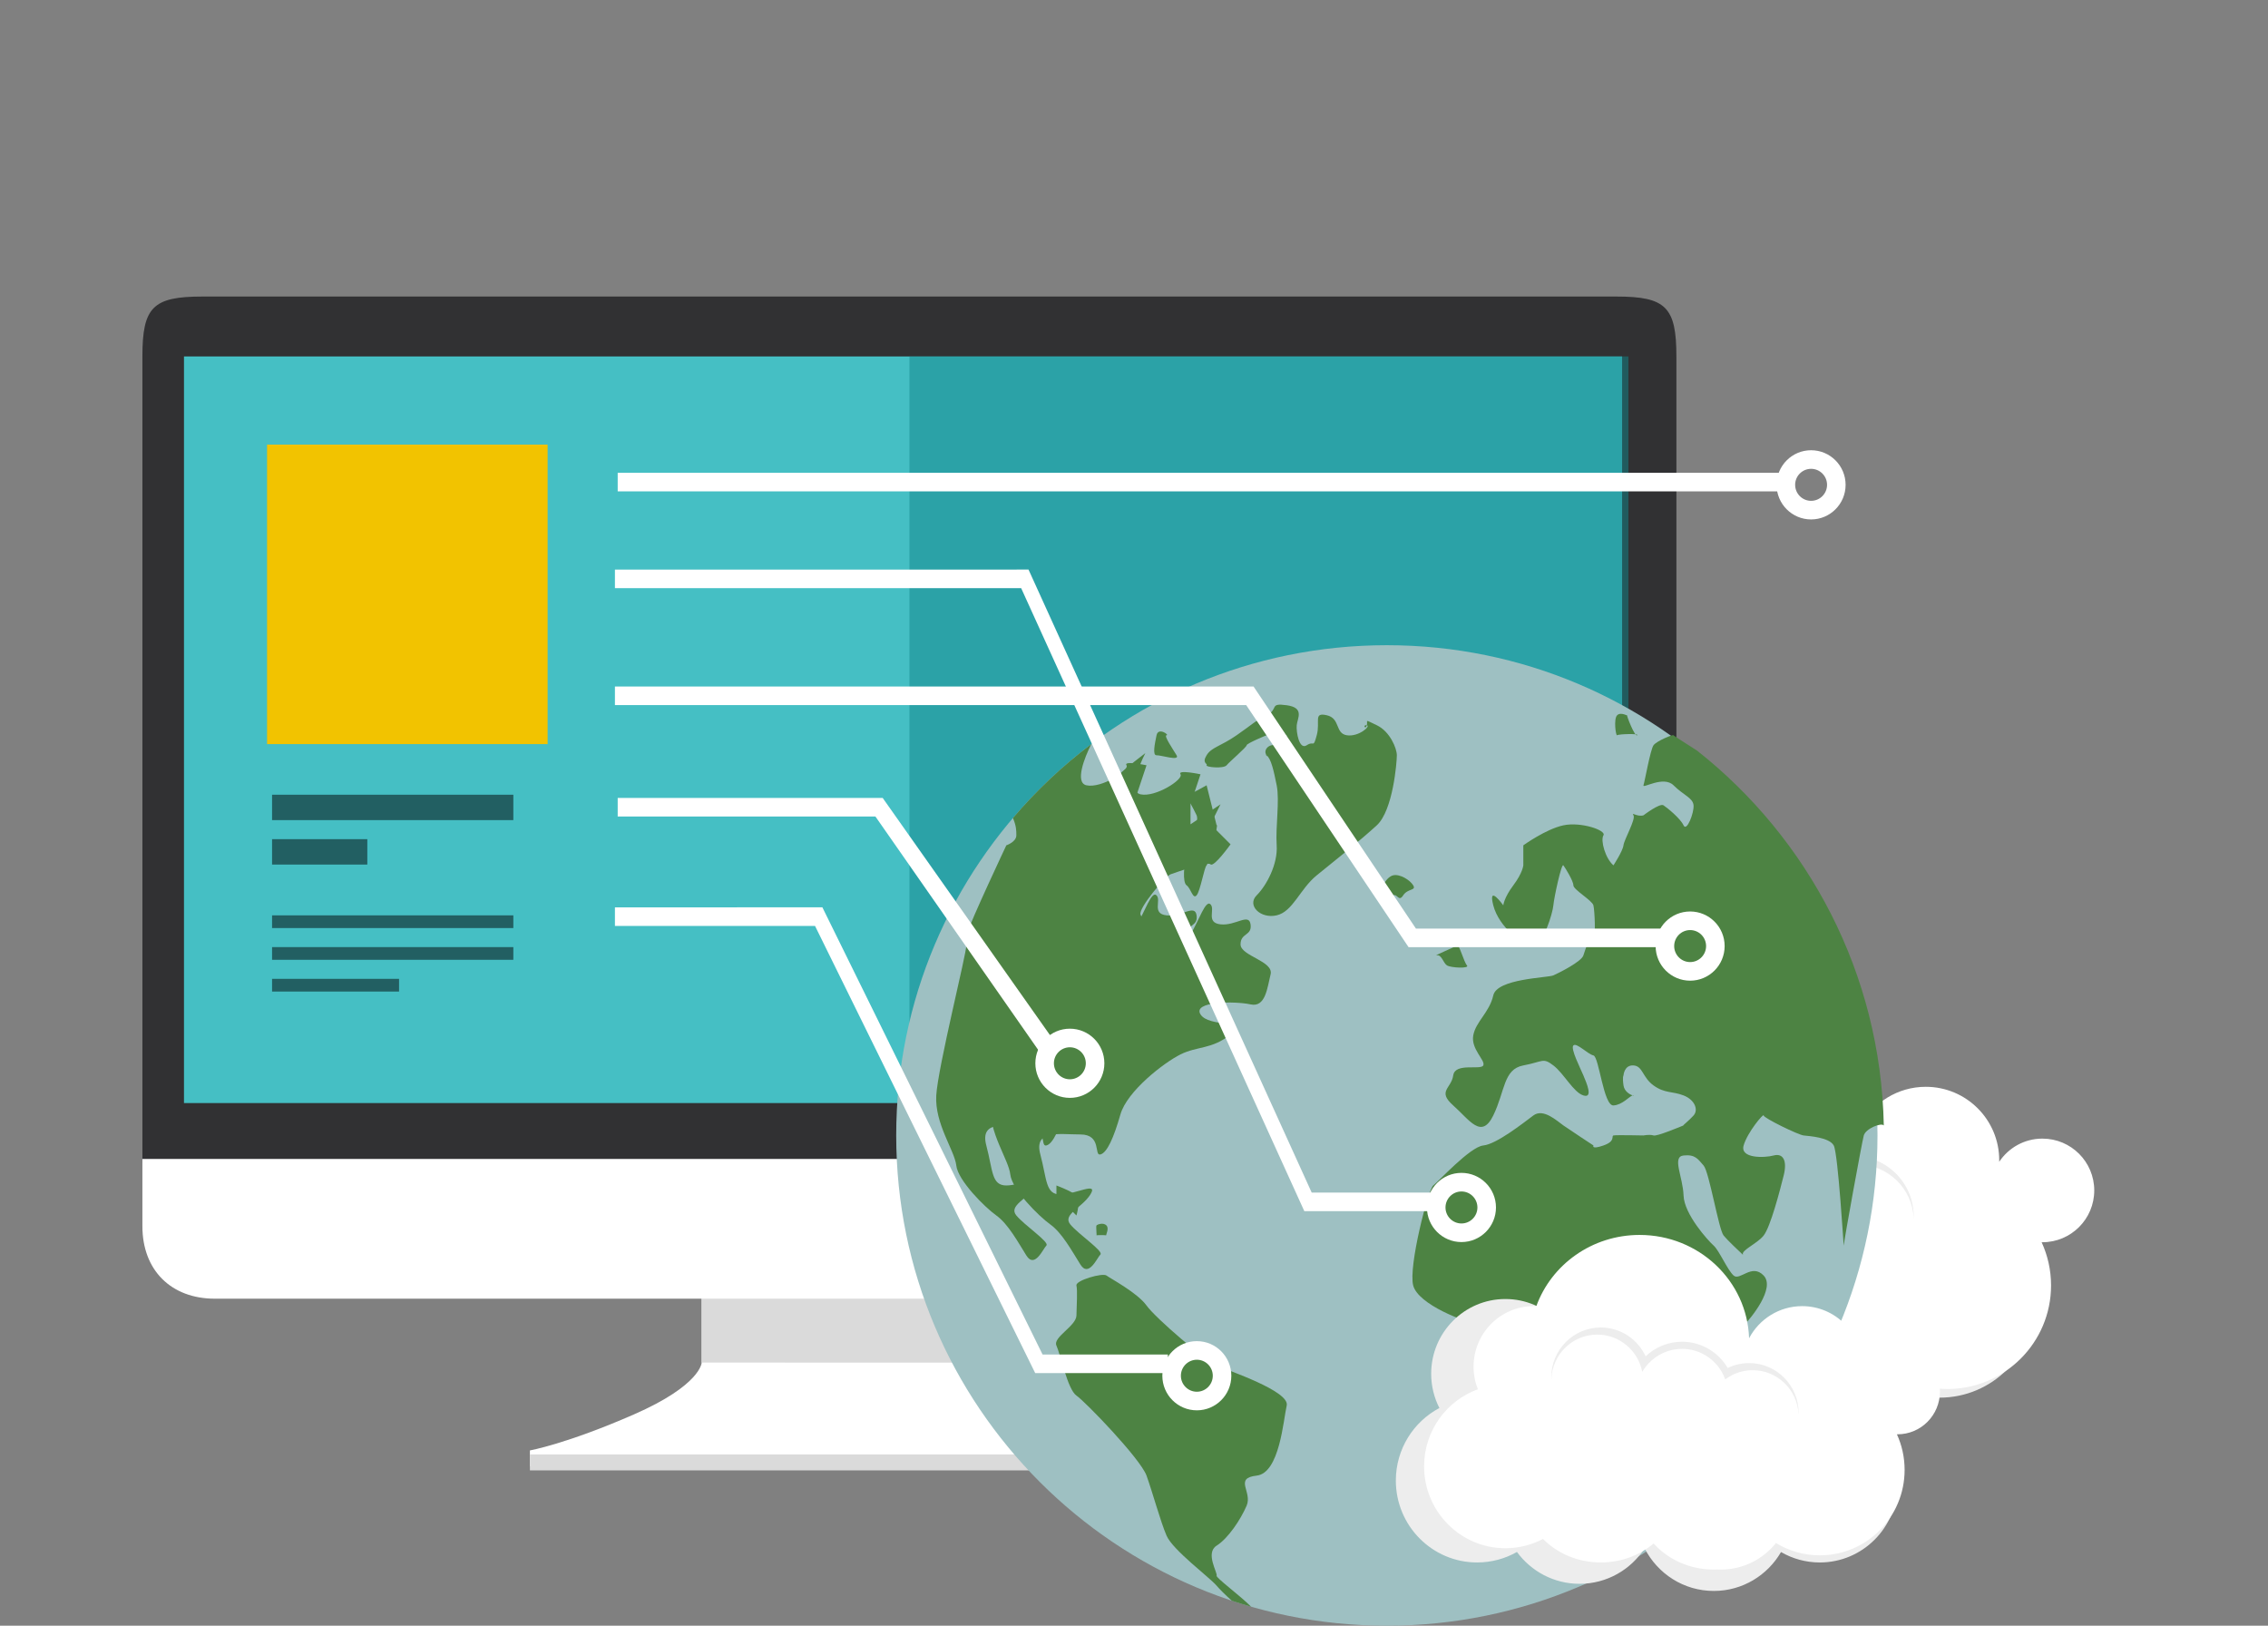 <?xml version="1.0" encoding="utf-8"?>
<!-- Generator: Adobe Illustrator 16.0.0, SVG Export Plug-In . SVG Version: 6.00 Build 0)  -->
<!DOCTYPE svg PUBLIC "-//W3C//DTD SVG 1.1//EN" "http://www.w3.org/Graphics/SVG/1.1/DTD/svg11.dtd">
<svg version="1.1" id="Untitled-Page_x25_201" xmlns="http://www.w3.org/2000/svg" xmlns:xlink="http://www.w3.org/1999/xlink"
	 x="0px" y="0px" width="300px" height="215px" viewBox="0 0 300 215" enable-background="new 0 0 300 215" xml:space="preserve">
<rect x="0" y="0" width="300" height="215" fill="#808080" stroke="none"/>
<path fill="none" d="z"/>
<g id="Layer_x25_201">
	<g>
		<g>
			<path fill="#313133" d="M18.836,47.139c0-6.528,1.393-7.921,7.926-7.921h187.057c6.532,0,7.927,1.393,7.927,7.921v106.662H18.836
				V47.139z"/>
			<path fill="#45BFC4" d="M24.337,47.139h190.227v98.742H24.337V47.139z"/>
			<path fill="#FFFFFF" d="M92.815,166.475v13.729c0,0-0.085,2.973-8.983,6.864c-8.898,3.892-13.739,4.753-13.739,4.753v2.111
				h100.395v-2.111c0,0-4.841-0.861-13.735-4.753c-8.898-3.892-8.984-6.864-8.984-6.864v-13.729H92.815z"/>
			<path fill="#DADADA" d="M70.093,192.348h100.395v2.112H70.093V192.348z"/>
			<path fill="#DADADA" d="M92.815,166.475h54.954v13.729H92.815V166.475z"/>
			<path fill="#FFFFFF" d="M18.836,153.273v8.891c0,5.813,3.781,9.59,9.598,9.59h183.714c5.816,0,9.598-3.777,9.598-9.59v-8.891
				H18.836z"/>
			<path opacity="0.502" fill="#13858A" enable-background="new    " d="M120.293,47.139h95.111v98.742h-95.111V47.139z"/>
		</g>
		<g>
			<path fill="#F2C300" d="M35.326,58.803h37.112v39.603H35.326V58.803z"/>
			<rect x="35.988" y="105.103" fill="#225F62" width="31.915" height="3.358"/>
			<rect x="35.988" y="110.98" fill="#225F62" width="12.599" height="3.358"/>
			<rect x="35.988" y="121.057" fill="#225F62" width="31.915" height="1.68"/>
			<rect x="35.988" y="125.255" fill="#225F62" width="31.915" height="1.679"/>
			<rect x="35.988" y="129.453" fill="#225F62" width="16.798" height="1.68"/>
		</g>
		<g>
			<path fill="#EDEDED" d="M193.708,154.58c0,1.98,0.481,3.848,1.331,5.494c-4.188,2.195-7.045,6.582-7.045,11.636
				c0,7.253,5.884,13.133,13.142,13.133c2.343,0,4.541-0.61,6.446-1.685c2.289,3.102,5.973,5.111,10.125,5.111
				c4.404,0,8.279-2.262,10.525-5.688c2.084,4.056,6.311,6.829,11.188,6.829c4.637,0,8.689-2.508,10.868-6.241
				c1.847,1.065,3.988,1.673,6.273,1.673c6.942,0,12.571-5.624,12.571-12.562s-5.629-12.562-12.571-12.562
				c-4.637,0-8.688,2.507-10.868,6.24c-1.846-1.064-3.988-1.673-6.273-1.673c-4.404,0-8.28,2.262-10.525,5.688
				c-2.084-4.056-6.311-6.829-11.188-6.829c-1.617,0-3.163,0.307-4.583,0.862c2.791-2.195,4.583-5.603,4.583-9.428
				c0-6.622-5.373-11.99-12-11.99S193.708,147.958,193.708,154.58z"/>
			<path fill="#FFFFFF" d="M270.057,164.287h0.104c3.786,0,6.856-3.067,6.856-6.852s-3.07-6.852-6.856-6.852
				c-2.387,0-4.486,1.218-5.715,3.066v-0.212c0-5.36-4.349-9.706-9.713-9.706c-3.719,0-6.95,2.084-8.583,5.15
				c-0.305-9.203-8.112-16.57-17.702-16.57c-7.717,0-14.279,4.772-16.708,11.431l-0.435-0.011c-5.364,0-9.713,4.346-9.713,9.706
				c0,1.281,0.246,2.506,0.697,3.626c-5.072,1.82-8.697,6.667-8.697,12.361c0,7.254,5.884,13.134,13.143,13.134
				c2.197,0,4.271-0.538,6.091-1.491c2.301,2.318,5.63,3.774,9.337,3.774c3.303,0,6.311-1.156,8.554-3.049
				c2.306,2.559,5.808,4.19,9.731,4.19l0.6-0.011l0.543,0.011c3.598,0,6.813-1.662,8.908-4.259c2.068,1.252,4.494,1.976,7.091,1.976
				c7.573,0,13.714-6.135,13.714-13.704C271.303,167.959,270.855,166.025,270.057,164.287z"/>
			<path fill="#EDEDED" d="M213.135,155.151l0.006,0.292c0.148-3.971,3.414-7.144,7.423-7.144c3.09,0,5.737,1.886,6.856,4.567
				c0.188,0.451,0.332,0.921,0.43,1.411c0.277-0.478,0.609-0.917,0.982-1.319c1.357-1.461,3.293-2.375,5.445-2.375
				c2.719,0,5.1,1.464,6.394,3.643c0.236,0.397,0.435,0.815,0.595,1.256c0.311-0.231,0.643-0.44,0.988-0.622
				c1.031-0.543,2.203-0.851,3.451-0.851c4.009,0,7.275,3.173,7.423,7.143l0.005-0.291c0-4.414-3.581-7.994-7.999-7.994
				c-1.243,0-2.419,0.283-3.468,0.789c-1.492-2.523-4.244-4.215-7.389-4.215c-2.279,0-4.35,0.892-5.886,2.342
				c-1.273-2.73-4.045-4.626-7.257-4.626C216.717,147.157,213.135,150.736,213.135,155.151z"/>
		</g>
		<g>
			<path id="Ellipse" fill="#9EC0C2" d="M118.546,150.164c0-35.808,29.055-64.835,64.897-64.835
				c35.846,0,64.902,29.027,64.902,64.835c0,35.809-29.057,64.836-64.902,64.836C147.601,215,118.546,185.973,118.546,150.164z"/>
			<path fill="#4D8343" d="M127.818,123.701c-0.249,0.807-0.021,1.013,0,1.323c0.062,0.934-3.753,16.099-3.974,19.848
				s2.428,7.277,2.649,9.262c0.221,1.985,3.752,5.514,5.298,6.616s2.87,3.528,3.974,5.293c1.104,1.764,2.207-0.883,2.648-1.323
				c0.443-0.441-2.869-2.646-3.973-3.97s1.545-2.205,2.648-3.97c1.104-1.764-1.986,0-3.973,0c-1.987,0-1.767-1.984-2.65-5.292
				c-0.883-3.309,2.43-2.646,5.299-2.646c2.87,0,1.766,2.867,2.648,2.646c0.884-0.221,1.767-2.206,2.65-5.293
				c0.882-3.088,5.738-6.837,7.946-7.939c2.208-1.103,4.194-0.661,6.623-2.646c2.428-1.984-2.87-0.882-3.974-2.646
				c-1.104-1.764,4.637-1.764,6.622-1.322c1.985,0.44,2.206-2.206,2.646-3.97c0.441-1.765-3.971-2.426-3.971-3.97
				s1.545-1.103,1.324-2.646s-1.985,0.221-3.973,0s-0.662-1.984-1.325-2.646c-0.662-0.661-1.545,2.205-2.649,3.97
				c-1.104,1.765-1.987,5.072-3.974,5.293c-1.987,0.221-0.442-2.206,0-2.646c0.441-0.44-0.442-0.221,0-1.323
				c0.441-1.103-2.429-3.088-2.649-3.97c-0.22-0.882,3.312-5.072,3.974-5.292c0.662-0.221,4.857-1.765,5.298-1.324
				c0.441,0.441,2.649-2.646,2.649-2.646l-2.649-2.646l1.325-2.646l-3.974,2.646v-2.646l1.325-3.97c0,0-3.09-0.661-2.649,0
				c0.441,0.662-3.313,3.087-5.299,2.646c-1.538-0.342-0.296-3.593,0.648-5.451c-3.803,2.871-7.283,6.154-10.369,9.778
				c0.449,1.062,0.451,1.674,0.451,2.289c0,0.882-1.324,1.323-1.324,1.323S128.43,121.713,127.818,123.701z"/>
			<path fill="#4D8343" d="M134.962,124.891c-0.248,0.807-0.02,1.014,0,1.323c0.063,0.934-3.752,16.099-3.973,19.848
				s2.428,7.277,2.648,9.263c0.221,1.984,3.754,5.513,5.299,6.615c1.544,1.103,2.868,3.529,3.972,5.293
				c1.103,1.764,2.207-0.883,2.649-1.323c0.441-0.44-2.87-2.646-3.974-3.97c-1.103-1.323,1.544-2.205,2.648-3.97
				c1.104-1.764-1.986,0-3.972,0c-1.986,0-1.765-1.984-2.648-5.292c-0.884-3.309,2.428-2.646,5.296-2.646
				c2.87,0,1.766,2.867,2.649,2.646s1.766-2.206,2.648-5.293c0.883-3.088,5.742-6.837,7.948-7.939
				c2.206-1.102,4.192-0.661,6.619-2.646c2.428-1.984-2.868-0.882-3.973-2.646c-1.103-1.764,4.635-1.764,6.621-1.322
				c1.987,0.44,2.208-2.205,2.649-3.97s-3.974-2.426-3.974-3.97c0-1.543,1.545-1.103,1.324-2.646c-0.221-1.543-1.986,0.221-3.972,0
				c-1.986-0.221-0.662-1.984-1.324-2.646c-0.662-0.661-1.546,2.206-2.648,3.97c-1.103,1.765-1.985,5.072-3.971,5.293
				c-1.988,0.221-0.443-2.205,0-2.646c0.441-0.44-0.443-0.221,0-1.323c0.441-1.103-2.43-3.087-2.65-3.969
				c-0.221-0.883,3.313-5.072,3.974-5.293c0.662-0.221,4.854-1.765,5.296-1.323c0.44,0.44,2.647-2.646,2.647-2.646l-2.647-2.646
				l1.324-2.646l-3.973,2.646v-2.646l1.323-3.969c0,0-3.088-0.662-2.646,0c0.44,0.662-3.311,3.087-5.298,2.646
				c-1.54-0.342-0.298-3.592,0.648-5.451c-3.805,2.872-7.285,6.154-10.369,9.778c0.447,1.063,0.449,1.674,0.449,2.289
				c0,0.882-1.323,1.323-1.323,1.323S135.576,122.902,134.962,124.891z"/>
			<path fill="#4D8343" d="M159.604,103.854c0,0-2.482,1.406-2.647,1.323c-0.166-0.083,0.91,1.736,1.324,2.646
				c0.413,0.909-0.994,4.218-1.324,5.292c-0.332,1.076-0.579,3.557,0,3.97c0.579,0.414,0.827,1.902,1.324,1.323
				c0.495-0.578,0.992-3.639,1.323-3.969c0.331-0.331,1.655-5.789,1.323-5.293L159.604,103.854z"/>
			<path fill="#4D8343" d="M167.684,100.06c0.006-0.004-0.029-0.053-0.135-0.176C167.092,99.493,167.664,100.078,167.684,100.06z
				 M180.578,96.187c0.065,0.021,0.156-0.035,0.217-0.272C180.423,95.861,180.46,96.148,180.578,96.187z M168.873,98.561
				c-1.158-0.248-1.82,0.745-1.324,1.323c0.58,0.497,0.91,1.902,1.324,3.97s-0.165,5.458,0,7.939
				c0.166,2.48-1.324,5.292-2.648,6.615s0.496,3.143,2.648,2.646s3.063-3.474,5.299-5.293c2.234-1.818,5.795-4.631,7.947-6.615
				c2.152-1.985,2.648-8.353,2.648-9.263c0-0.909-0.91-3.143-2.648-3.969s-1.159-0.662-1.324,0c0.579,0.083-1.076,1.571-2.649,1.323
				c-1.573-0.248-0.828-2.232-2.649-2.646s-0.828,0.827-1.324,2.646c-0.497,1.819-0.332,0.662-1.324,1.323
				c-0.994,0.662-1.408-1.736-1.325-2.646s1.076-2.315-1.324-2.646c-2.401-0.331-0.993,0.497-2.649,1.323
				c-1.656,0.827-1.821,1.158-3.974,2.646c-2.151,1.489-3.31,1.571-3.972,2.646s0.166,1.075,0,1.323s2.234,0.496,2.648,0
				c0.412-0.496,2.648-2.398,2.648-2.646s2.814-1.405,2.648-1.323c-0.166,0.083,2.649,0,2.649,0S170.032,98.809,168.873,98.561z"/>
			<path fill="#4D8343" d="M182.688,116.671c-0.012,0.009,0.045,0.125,0.265,0.423C182.994,117.013,182.71,116.654,182.688,116.671z
				 M184.283,115.762c-0.826,0.197-1.336,1.33-1.33,1.332c0.643,0.869,0.771,1.563,1.33,1.314s0.725,0.931,1.324,0
				c0.601-0.93,1.76-0.6,1.325-1.323S185.152,115.556,184.283,115.762z"/>
			<path fill="#4D8343" d="M215.232,94.591c0.166,0.166-0.828-0.496-1.324,0c-0.496,0.497-0.166,2.812,0,2.646
				c0.166-0.165,2.98-0.248,2.648,0C216.227,97.486,215.066,94.426,215.232,94.591z"/>
			<path fill="#4D8343" d="M216.072,144.872c-0.036-0.019-0.081-0.016-0.133,0C216.1,144.929,216.177,144.924,216.072,144.872z
				 M213.424,146.195c1.18-0.074,2.096-1.196,2.516-1.323c-0.345-0.124-1.078-0.53-1.191-1.323c-0.166-1.158,0-1.323,0-1.323
				s0.082-1.406,1.324-1.323s1.159,1.571,2.649,2.646s2.483,0.744,3.974,1.323s1.986,1.901,1.324,2.646
				c-0.576,0.646-1.402,1.293-1.391,1.343c0.082-0.033,0.109-0.041,0.066-0.02s-0.064,0.027-0.066,0.02
				c-0.542,0.216-3.476,1.447-3.907,1.303c-0.497-0.165-1.325,0-1.325,0s-3.643-0.082-3.973,0c-0.332,0.083,0.33,0.744-1.324,1.324
				c-1.656,0.578-1.325,0-1.325,0s-3.146-2.068-3.974-2.646c-0.828-0.579-2.649-2.316-3.974-1.323
				c-1.325,0.992-4.884,3.804-6.623,3.97c-1.738,0.165-5.96,4.796-6.622,5.292s-3.313,10.751-2.649,13.231
				c0.662,2.481,6.706,4.88,9.271,5.293c2.566,0.414,7.533,1.406,9.272,3.97c1.738,2.563,0.993,18.441,1.324,19.848
				c0.331,1.405,0.579,5.541,2.648,3.97c2.07-1.571,5.381-5.541,6.623-6.616s8.278-11.743,9.271-14.555
				c0.994-2.812,4.305-5.624,5.299-6.616c0.993-0.992,4.223-4.962,2.648-6.615c-1.572-1.654-3.145,0.744-3.973,0
				c-0.828-0.745-1.904-3.309-2.649-3.97s-3.892-4.136-3.974-6.616c-0.083-2.48-1.573-5.127,0-5.293
				c1.572-0.165,1.904,0.496,2.648,1.323c0.746,0.827,1.987,8.436,2.65,9.263c0.486,0.607,2.045,2.067,2.576,2.566
				c-0.371-0.581,1.854-1.463,2.721-2.566c0.911-1.158,2.152-5.955,2.649-7.939s-0.083-2.977-1.324-2.646
				c-1.241,0.331-4.47,0.414-3.974-1.322c0.496-1.737,2.648-4.301,2.648-3.97s4.554,2.563,5.299,2.646
				c0.745,0.083,3.395,0.248,3.974,1.324c0.579,1.074,1.325,13.728,1.325,13.231c0-0.497,2.4-13.646,2.648-14.556
				c0.248-0.909,2.318-1.736,2.648-1.322c-0.406-20.105-9.982-37.966-24.715-49.586c-1.902-1.205-3.1-1.983-3.1-2.018
				c0-0.165-2.235,0.745-2.649,1.323c-0.414,0.579-1.159,4.797-1.325,5.293c-0.165,0.496,2.649-1.323,3.975,0
				c1.324,1.323,2.566,1.654,2.648,2.646c0.083,0.992-0.91,3.556-1.324,2.646c-0.414-0.91-2.152-2.316-2.649-2.646
				c-0.497-0.331-2.649,1.323-2.649,1.323c-0.827,0.248-1.655-0.496-1.324,0s-1.242,3.226-1.324,3.97
				c-0.083,0.744-1.324,2.646-1.324,2.646c-1.076-0.91-1.739-3.309-1.324-3.97c0.413-0.662-2.98-1.819-5.299-1.323
				s-5.299,2.646-5.299,2.646v2.646c0,0-0.082,0.992-1.324,2.646c-1.242,1.654-1.324,2.646-1.324,2.646s-2.07-2.895-1.324,0
				c0.744,2.895,3.973,5.376,5.298,5.293c1.324-0.083,2.566-4.3,2.649-5.293c0.082-0.992,1.076-5.623,1.324-5.292
				c0.248,0.33,1.324,2.066,1.324,2.646s2.484,1.985,2.649,2.646c0.165,0.662,0.331,4.218,0,3.97s-1.076,1.819-1.325,2.646
				c-0.248,0.827-3.229,2.315-3.973,2.646c-0.746,0.33-7.451,0.413-7.947,2.646c-0.497,2.232-2.318,3.473-2.649,5.292
				s1.655,3.309,1.324,3.97c-0.331,0.662-3.726-0.413-3.974,1.323c-0.248,1.737-2.152,2.067,0,3.97s3.726,4.549,5.299,1.323
				c1.572-3.226,1.324-6.12,3.973-6.616c2.649-0.496,2.566-1.075,3.975,0c1.406,1.075,2.648,3.557,3.973,3.97
				c1.325,0.413,0.414-1.654,0-2.646s-1.738-3.556-1.324-3.97c0.414-0.413,1.904,1.158,2.649,1.323S212.1,146.277,213.424,146.195z"
				/>
			<path fill="#4D8343" d="M192.715,125.024c-0.289,0.248-3.27,1.447-2.648,1.323s0.828,0.992,1.324,1.323s3.063,0.454,2.649,0
				C193.626,127.216,193.005,124.776,192.715,125.024z"/>
			<path fill="#4D8343" d="M142.387,160.75c0,0,0.616-2.083,0-2.646c-0.617-0.563-2.648-1.323-2.648-1.323v1.323l1.325,1.323
				L142.387,160.75z"/>
			<path fill="#4D8343" d="M146.36,168.689c-0.511-0.389-4.131,0.649-3.973,1.322c0.156,0.674,0.026,2.587,0,3.97
				c-0.027,1.384-3.159,2.886-2.648,3.97c0.511,1.084,1.481,5.817,2.648,6.616c1.166,0.798,8.466,8.353,9.271,10.585
				s1.83,6.031,2.649,7.939c0.818,1.908,5.72,5.543,6.619,6.615c0.35,0.417,1.143,1.214,2.013,1.992
				c0.844,0.28,1.697,0.547,2.557,0.793c-1.505-1.51-4.69-3.847-4.569-4.107c0.166-0.357-1.542-2.995,0-3.97
				c1.544-0.976,3.188-3.464,3.974-5.293c0.783-1.829-1.718-3.633,1.324-3.97c3.041-0.337,3.527-7.361,3.974-9.262
				c0.446-1.901-7.783-4.647-9.271-5.293c-1.485-0.646-8.052-6.241-9.269-7.939C150.441,170.961,146.87,169.078,146.36,168.689z"/>
			<path fill="#4D8343" d="M154.308,97.237c0.411-0.012-1.097-1.115-1.325,0c-0.229,1.116-0.565,2.675,0,2.646
				c0.567-0.027,3.145,0.821,2.649,0C155.137,99.063,153.897,97.25,154.308,97.237z"/>
			<path fill="#4D8343" d="M221.855,193.829c0.021,0.001,0.049-0.006,0.08-0.026C221.629,193.802,221.592,193.812,221.855,193.829z
				 M225.829,188.537c-0.416-0.321-3.231,4.835-3.894,5.266c0.244,0.001,0.664,0.008,1.244,0.026c1.306,0.044,4.068-4.05,3.975-3.97
				c-0.096,0.08,1.834-4.389,1.324-3.969C227.968,186.311,226.264,188.873,225.829,188.537z"/>
			<path fill="#4D8343" d="M145.035,163.396c-0.051-0.07,1.02-0.063,1.285-0.026c-0.01-0.16,0.402-0.908,0.04-1.297
				c-0.42-0.451-1.239-0.128-1.325,0C144.95,162.201,145.096,163.481,145.035,163.396z"/>
		</g>
		<path fill="#FFFFFF" d="M193.315,157.573c1.165,0,2.111,0.949,2.111,2.116s-0.946,2.116-2.111,2.116s-2.112-0.949-2.112-2.116
			S192.15,157.573,193.315,157.573L193.315,157.573z M193.315,155.114c-2.522,0-4.565,2.048-4.565,4.575s2.043,4.575,4.565,4.575
			c2.521,0,4.565-2.048,4.565-4.575S195.836,155.114,193.315,155.114L193.315,155.114z"/>
		<path fill="#FFFFFF" d="M158.312,179.826c1.164,0,2.11,0.949,2.11,2.116s-0.946,2.116-2.11,2.116s-2.11-0.949-2.11-2.116
			S157.147,179.826,158.312,179.826L158.312,179.826z M158.312,177.367c-2.521,0-4.563,2.049-4.563,4.575
			c0,2.527,2.043,4.575,4.563,4.575c2.52,0,4.562-2.048,4.562-4.575C162.873,179.416,160.831,177.367,158.312,177.367
			L158.312,177.367z"/>
		<path fill="#FFFFFF" d="M141.516,138.504c1.165,0,2.11,0.949,2.11,2.116s-0.946,2.117-2.11,2.117c-1.163,0-2.11-0.95-2.11-2.117
			S140.353,138.504,141.516,138.504L141.516,138.504z M141.516,136.045c-2.52,0-4.564,2.049-4.564,4.575
			c0,2.527,2.044,4.575,4.564,4.575c2.521,0,4.564-2.048,4.564-4.575C146.081,138.094,144.037,136.045,141.516,136.045
			L141.516,136.045z"/>
		<path fill="#FFFFFF" d="M137.44,139.012l1.664-1.808l-22.349-31.679l-35.05,0v2.46l34.091-0.001L137.44,139.012z"/>
		<path fill="#FFFFFF" d="M236.191,62.525H81.705v2.46l154.528-0.001L236.191,62.525z"/>
		<path fill="#FFFFFF" d="M108.781,119.995l-27.441,0.003v2.459l26.468-0.003l29.125,59.14h17.548v-2.459h-16.575L108.781,119.995z"
			/>
		<path fill="#FFFFFF" d="M136.046,75.324L81.34,75.327v2.46l53.734-0.004l37.457,82.397h17.548v-2.459h-16.574L136.046,75.324z"/>
		<path fill="#FFFFFF" d="M223.563,123.003c1.165,0,2.111,0.949,2.111,2.116s-0.946,2.117-2.111,2.117
			c-1.164,0-2.111-0.95-2.111-2.117S222.398,123.003,223.563,123.003L223.563,123.003z M223.563,120.544
			c-2.521,0-4.565,2.048-4.565,4.575s2.044,4.576,4.565,4.576s4.564-2.049,4.564-4.576S226.084,120.544,223.563,120.544
			L223.563,120.544z"/>
		<path fill="#FFFFFF" d="M239.563,62.003c1.165,0,2.111,0.949,2.111,2.116s-0.946,2.117-2.111,2.117
			c-1.164,0-2.111-0.95-2.111-2.117S238.398,62.003,239.563,62.003L239.563,62.003z M239.563,59.544
			c-2.521,0-4.565,2.048-4.565,4.575c0,2.527,2.044,4.576,4.565,4.576s4.564-2.048,4.564-4.576
			C244.127,61.592,242.084,59.544,239.563,59.544L239.563,59.544z"/>
		<path fill="#FFFFFF" d="M165.813,90.79L81.34,90.792v2.459l83.501-0.003l21.481,32.019h34.346v-2.458h-33.373L165.813,90.79z"/>
		<g>
			<path fill="#EDEDED" d="M189.309,181.683c0,1.632,0.393,3.173,1.088,4.529c-3.425,1.811-5.762,5.429-5.762,9.596
				c0,5.98,4.813,10.829,10.748,10.829c1.917,0,3.715-0.504,5.272-1.389c1.872,2.557,4.886,4.213,8.281,4.213
				c3.603,0,6.772-1.864,8.608-4.689c1.705,3.345,5.162,5.632,9.151,5.632c3.792,0,7.106-2.067,8.89-5.146
				c1.51,0.878,3.262,1.38,5.131,1.38c5.679,0,10.281-4.638,10.281-10.358s-4.603-10.358-10.281-10.358
				c-3.793,0-7.107,2.067-8.889,5.146c-1.511-0.879-3.263-1.38-5.132-1.38c-3.603,0-6.772,1.864-8.608,4.689
				c-1.705-3.345-5.162-5.631-9.151-5.631c-1.321,0-2.587,0.252-3.748,0.711c2.282-1.811,3.748-4.62,3.748-7.773
				c0-5.461-4.394-9.888-9.814-9.888C193.702,171.795,189.309,176.222,189.309,181.683z"/>
			<path fill="#FFFFFF" d="M250.914,189.687h0.084c3.098,0,5.609-2.529,5.609-5.65c0-3.12-2.512-5.649-5.609-5.649
				c-1.951,0-3.668,1.004-4.674,2.528v-0.175c0-4.42-3.557-8.004-7.944-8.004c-3.04,0-5.685,1.72-7.02,4.247
				c-0.249-7.588-6.635-13.663-14.479-13.663c-6.312,0-11.679,3.936-13.665,9.426l-0.355-0.01c-4.389,0-7.945,3.584-7.945,8.004
				c0,1.057,0.201,2.066,0.57,2.99c-4.148,1.501-7.113,5.498-7.113,10.193c0,5.98,4.813,10.829,10.749,10.829
				c1.798,0,3.493-0.443,4.982-1.229c1.882,1.911,4.604,3.112,7.636,3.112c2.702,0,5.162-0.954,6.997-2.515
				c1.886,2.11,4.749,3.456,7.959,3.456l0.491-0.01l0.443,0.01c2.943,0,5.572-1.371,7.286-3.513c1.692,1.033,3.677,1.63,5.8,1.63
				c6.195,0,11.217-5.06,11.217-11.301C251.934,192.714,251.568,191.119,250.914,189.687z"/>
			<path fill="#EDEDED" d="M205.197,182.153l0.006,0.24c0.12-3.273,2.791-5.891,6.07-5.891c2.527,0,4.693,1.556,5.608,3.767
				c0.153,0.371,0.271,0.76,0.351,1.163c0.227-0.394,0.498-0.757,0.804-1.087c1.11-1.205,2.694-1.959,4.454-1.959
				c2.225,0,4.17,1.207,5.229,3.004c0.192,0.327,0.355,0.673,0.485,1.035c0.255-0.19,0.526-0.362,0.809-0.513
				c0.844-0.448,1.803-0.702,2.823-0.702c3.278,0,5.95,2.617,6.071,5.891l0.004-0.24c0-3.641-2.929-6.592-6.543-6.592
				c-1.016,0-1.979,0.233-2.836,0.65c-1.221-2.08-3.471-3.475-6.043-3.475c-1.864,0-3.559,0.734-4.814,1.93
				c-1.041-2.25-3.308-3.813-5.936-3.813C208.127,175.562,205.197,178.513,205.197,182.153z"/>
		</g>
	</g>
</g>
<path fill="none" d="z"/>
</svg>

